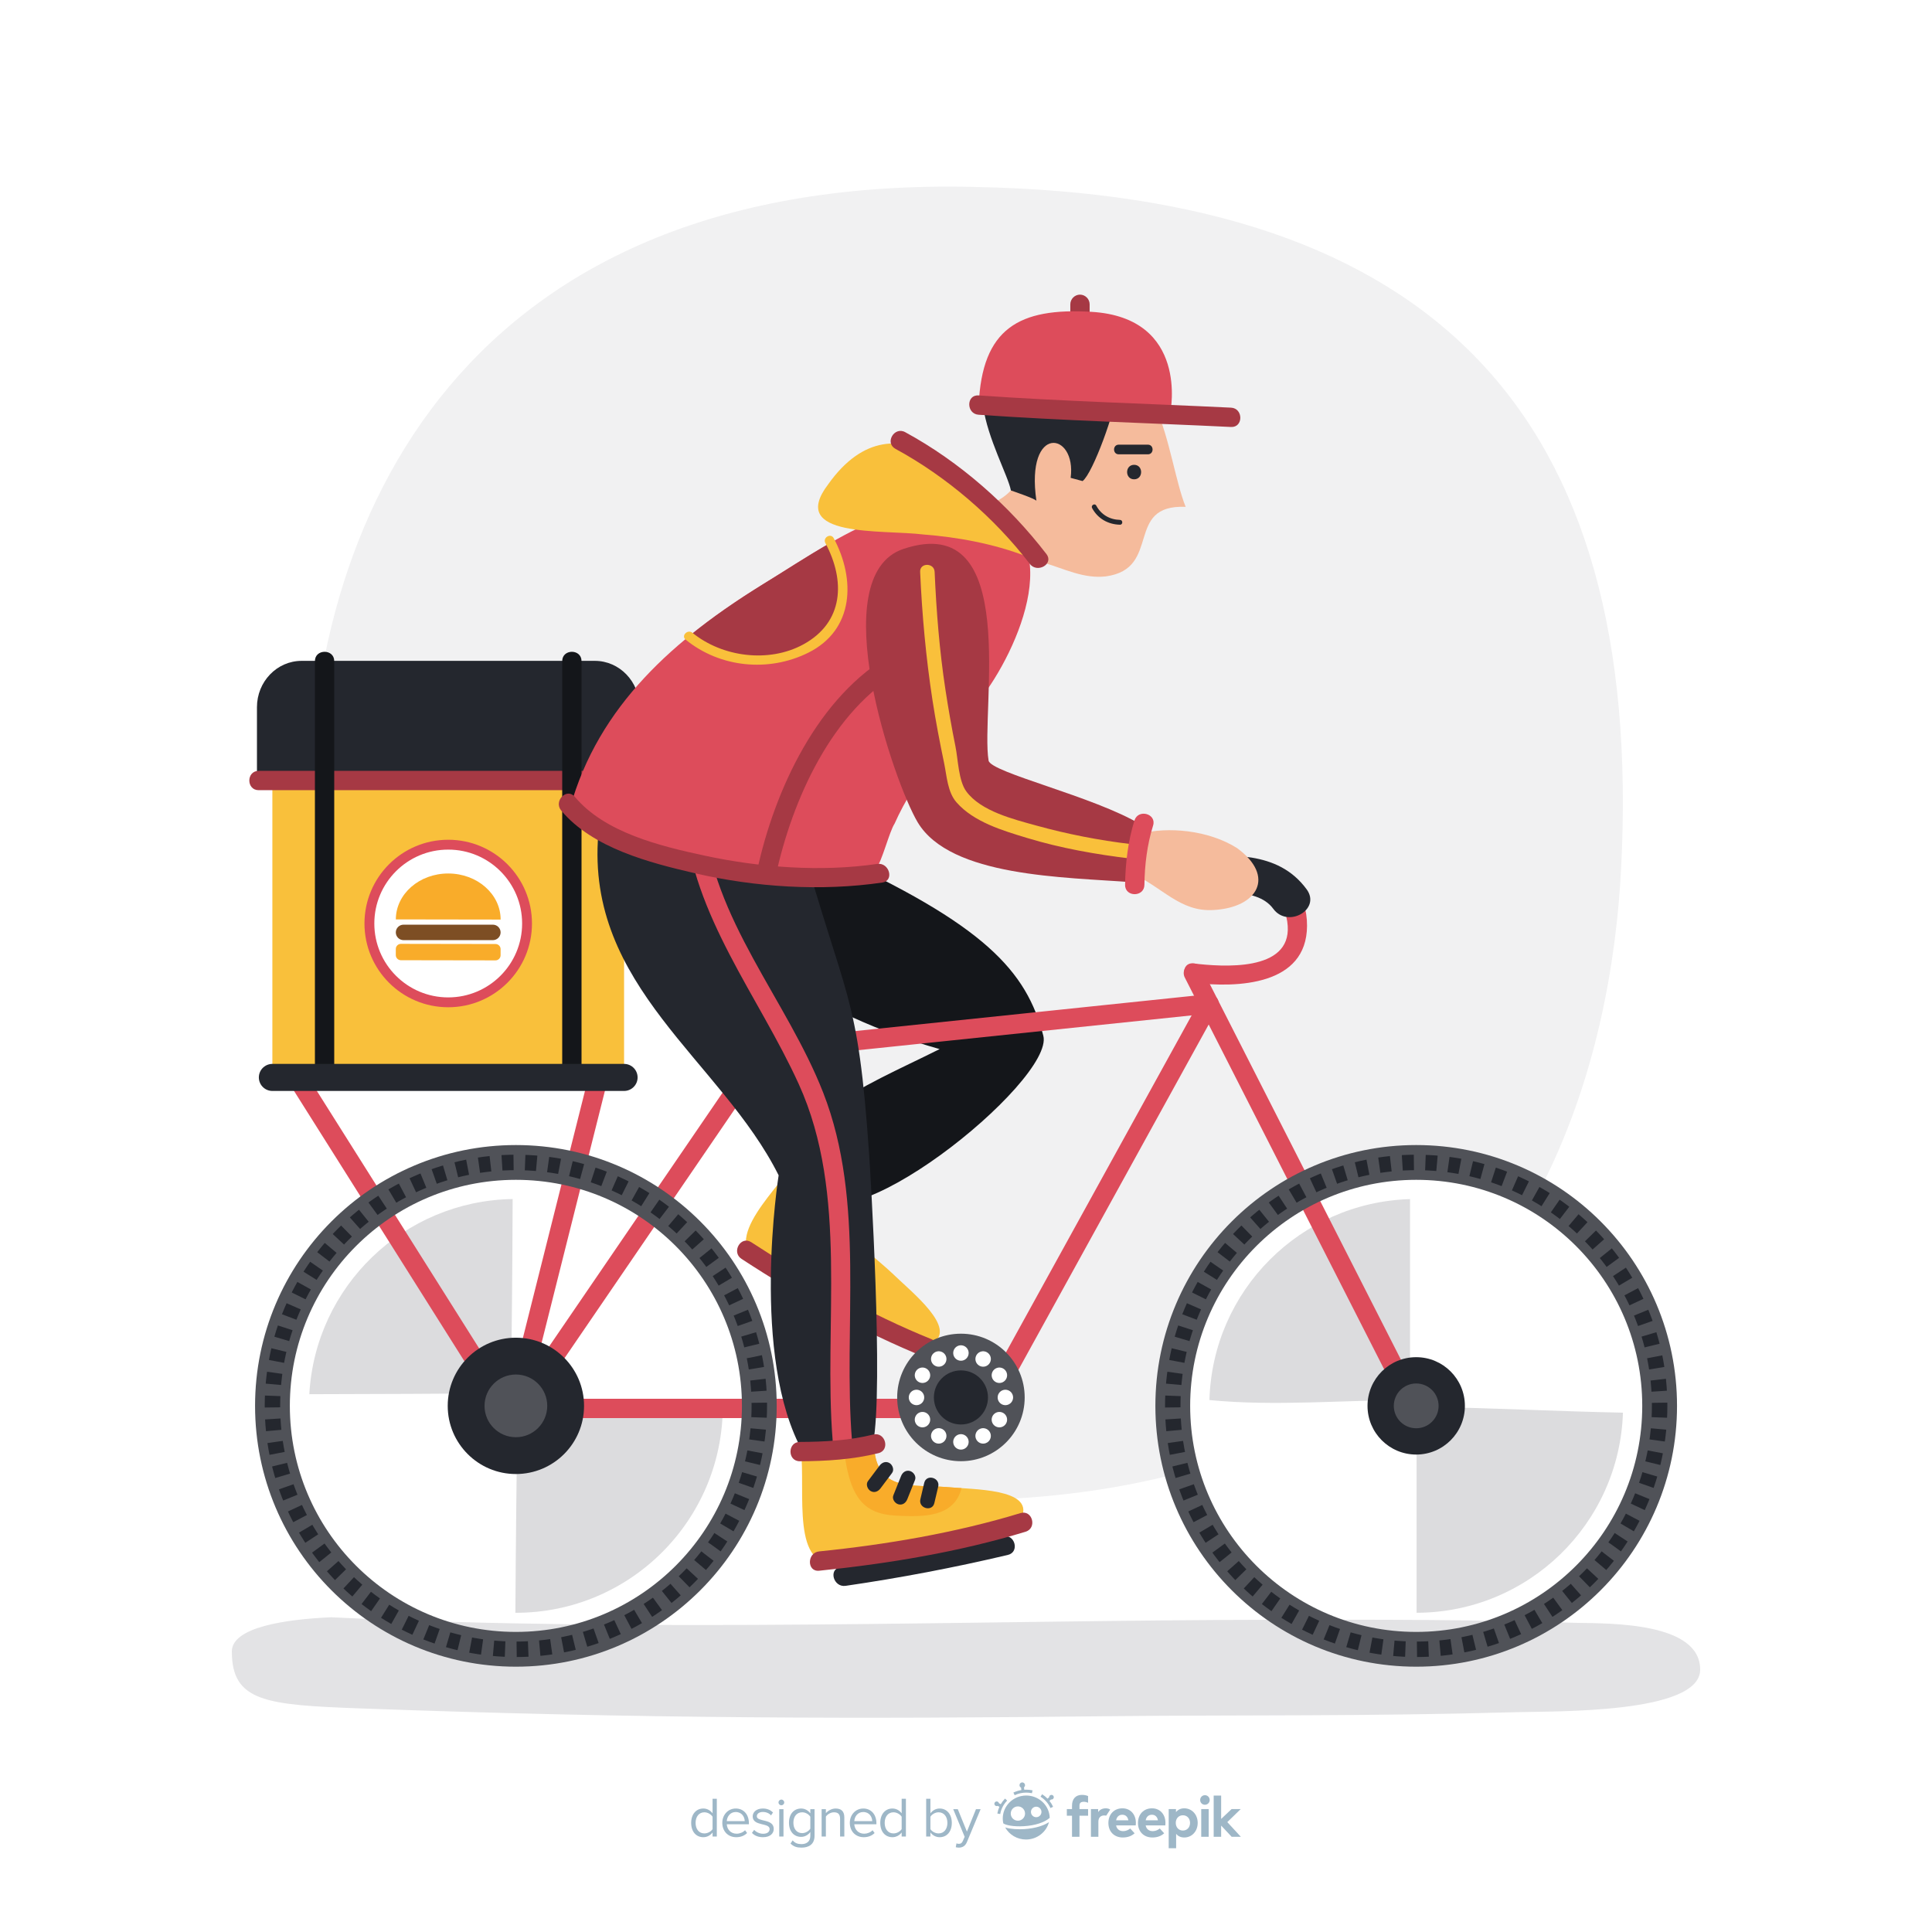 <?xml version="1.0" encoding="utf-8"?>
<!-- Generator: Adobe Illustrator 27.5.0, SVG Export Plug-In . SVG Version: 6.00 Build 0)  -->
<svg version="1.1" xmlns="http://www.w3.org/2000/svg" xmlns:xlink="http://www.w3.org/1999/xlink" x="0px" y="0px"
	 viewBox="0 0 499.999 500" style="enable-background:new 0 0 499.999 500;" xml:space="preserve">
<rect x="0" y="0" width="499.999" height="500" fill="#333333" stroke="none"/>
<g id="BACKGROUND">
	<rect x="-0.001" y="0.001" style="fill:#FFFFFF;" width="500" height="500"/>
</g>
<g id="OBJECTS">
	<g>
		<g>
			<path style="fill:#F1F1F2;" d="M252.477,48.389C120.923,45.102,78.303,133.194,80.05,216.654
				c0.025,1.225,0.057,2.459,0.091,3.698c9.421,0.016,18.841,0.043,28.263,0.103c12.91,0.082,25.945-0.191,38.775,1.493
				c20.229,2.657,42.274,9.921,53.358,28.343c10.227,16.997,12.155,37.252,14.896,56.48c1.939,13.604,2.207,27.054,2.116,40.779
				c-0.048,7.113-0.104,14.252,0.401,21.354c0.419,5.895,0.685,12.34,3.946,17.5c0.219,0.346,0.458,0.664,0.691,0.99
				c7.47,0.588,15.306,0.908,23.577,0.906c22.248-0.006,41.69-2.522,58.679-6.986c-0.007-0.09-0.009-0.176-0.017-0.266
				c-1.107-12.223-3.514-25.34-0.302-37.437c9.659-36.384,62.497-56.849,93.619-34.997c15.053-28.724,20.181-59.933,21.407-83.914
				C425.589,106.616,370.549,50.7,252.477,48.389z"/>
		</g>
		<g>
			<path style="fill:#E3E3E5;" d="M85.693,418.549c83.994,4.048,166.881,0.741,244.806,0.644c25.79-0.035,51.595-0.068,77.38,0.795
				c9.483,0.152,32.121-0.041,32.121,12.107c0,11.454-37.346,10.729-47.904,11.022c-39.101,1.088-69.502,0.681-104.235,1.022
				c-65.296,0.748-121.361,0.68-194.797-2.009c-24.255-0.889-33.061-1.751-33.063-14.732
				C59.999,421.045,74.166,419.051,85.693,418.549"/>
		</g>
		<g>
			<g>
				<g>
					<g>
						<path style="fill:#F9C03B;" d="M207.733,298.06c-6.088,9.652-21.965,22.817-10.856,29.224
							c4.567,2.835,16.354,8.933,21.857,11.667c4.468,1.896,17.996,11.372,22.498,8.756c6.711-3.9-5.192-13.197-10.477-18.326
							c-6.32-5.967-14.836-10.277-7.811-20.029"/>
					</g>
					<g>
						<g>
							<path style="fill:#A63944;" d="M191.904,325.797c14.963,9.783,31.328,18.956,47.908,25.635
								c2.993,1.205,4.281-3.633,1.329-4.822c-16.144-6.502-32.143-15.603-46.713-25.129
								C191.72,319.711,189.217,324.042,191.904,325.797L191.904,325.797z"/>
						</g>
					</g>
				</g>
				<g>
					<path style="fill:#14161A;" d="M213.51,220.503c41.692,18.874,52.114,30.895,56.495,47.523
						c3.076,11.675-53.776,57.549-60.829,39.477c-7.221-18.502,12.808-25.395,34-36c-16.364-4.609-28.689-10.502-45.666-20.666"/>
				</g>
			</g>
			<g>
				<g>
					<g>
						<path style="fill:#DCDCDE;" d="M364.912,362.362v-52.034c-28.332,0.834-51.129,23.662-51.912,52.006
							C330.263,364.001,347.595,362.296,364.912,362.362z"/>
						<path style="fill:#DCDCDE;" d="M368.433,364.096c-0.607-0.009-1.215-0.009-1.822-0.013v53.301
							c28.938-0.053,52.477-23.063,53.406-51.788C402.818,365.253,385.636,364.345,368.433,364.096z"/>
					</g>
					<g>
						<path style="fill:#DCDCDE;" d="M132.249,360.572c0.196-16.754,0.375-33.507,0.424-50.262
							c-28.176,0.434-51.069,22.617-52.621,50.508C97.451,360.797,114.851,360.691,132.249,360.572z"/>
						<path style="fill:#DCDCDE;" d="M133.929,362.261c-0.215,18.375-0.445,36.749-0.548,55.125c0.044,0,0.086,0.002,0.13,0.002
							c29.574,0,53.551-23.975,53.551-53.549c0-0.613-0.025-1.222-0.047-1.83C169.32,362.031,151.625,362.141,133.929,362.261z"/>
					</g>
				</g>
				<g>
					<g>
						
							<line style="fill:none;stroke:#DD4C5B;stroke-width:5;stroke-linecap:round;stroke-linejoin:round;stroke-miterlimit:10;" x1="76.844" y1="278.836" x2="130.844" y2="364.503"/>
						
							<line style="fill:none;stroke:#DD4C5B;stroke-width:5;stroke-linecap:round;stroke-linejoin:round;stroke-miterlimit:10;" x1="154.844" y1="278.836" x2="133.488" y2="363.837"/>
					</g>
					<g>
						
							<line style="fill:none;stroke:#DD4C5B;stroke-width:5;stroke-linecap:round;stroke-linejoin:round;stroke-miterlimit:10;" x1="312.896" y1="259.798" x2="197.51" y2="271.837"/>
						
							<line style="fill:none;stroke:#DD4C5B;stroke-width:5;stroke-linecap:round;stroke-linejoin:round;stroke-miterlimit:10;" x1="308.844" y1="251.837" x2="366.177" y2="364.503"/>
						
							<line style="fill:none;stroke:#DD4C5B;stroke-width:5;stroke-linecap:round;stroke-linejoin:round;stroke-miterlimit:10;" x1="197.51" y1="271.837" x2="134.177" y2="364.503"/>
						
							<line style="fill:none;stroke:#DD4C5B;stroke-width:5;stroke-linecap:round;stroke-linejoin:round;stroke-miterlimit:10;" x1="130.844" y1="364.503" x2="255.203" y2="364.503"/>
						
							<line style="fill:none;stroke:#DD4C5B;stroke-width:5;stroke-linecap:round;stroke-linejoin:round;stroke-miterlimit:10;" x1="312.896" y1="259.798" x2="255.203" y2="364.503"/>
					</g>
					<g>
						<g>
							<g>
								<path style="fill:#DD4C5B;" d="M308.844,254.337c11.468,1.363,29.327,0.692,29.416-14.711
									c0.098-16.836-19.691-15.69-31.416-15.623c-3.224,0.019-3.226,5.019,0,5c9.248-0.054,25.548-2.335,26.416,10.623
									c0.799,11.912-16.835,10.612-24.416,9.711C305.647,248.958,305.683,253.962,308.844,254.337L308.844,254.337z"/>
							</g>
						</g>
						<g>
							<g>
								<path style="fill:#24272E;" d="M338.154,230.149c-7.504-10.228-20.026-8.77-31.309-8.646c-6.444,0.071-6.451,10.071,0,10
									c6.439-0.071,18.197-2.411,22.675,3.692C333.291,240.337,341.975,235.357,338.154,230.149L338.154,230.149z"/>
							</g>
						</g>
					</g>
				</g>
				<g>
					<rect x="70.488" y="183.837" style="fill:#F9C03B;" width="91.022" height="94.999"/>
					<g>
						<path style="fill:#FFFFFF;stroke:#DD4C5B;stroke-width:2.55;stroke-miterlimit:10;" d="M136.399,239.003
							c0,11.267-9.134,20.399-20.4,20.399c-11.266,0-20.399-9.133-20.399-20.399s9.134-20.401,20.399-20.401
							C127.265,218.601,136.399,227.736,136.399,239.003z"/>
						<g>
							<g>
								<path style="fill:#F9AC2A;" d="M102.443,237.941c0.011-6.576,6.09-11.898,13.579-11.883
									c7.488,0.01,13.551,5.352,13.541,11.925"/>
								<path style="fill:#F9AC2A;" d="M129.554,247.222c-0.001,0.73-0.594,1.322-1.325,1.322l-24.475-0.04
									c-0.73-0.001-1.321-0.595-1.321-1.325l0.003-1.588c0.001-0.73,0.595-1.323,1.325-1.322l24.476,0.041
									c0.729,0.001,1.321,0.595,1.318,1.324L129.554,247.222z"/>
							</g>
							<g>
								<path style="fill:#7D4E24;" d="M129.556,241.306c0,1.105-0.898,2.002-2.003,2.002h-23.115c-1.106,0-2.003-0.896-2.003-2.002
									l0,0c0-1.106,0.896-2.002,2.003-2.002h23.115C128.658,239.304,129.556,240.2,129.556,241.306L129.556,241.306z"/>
							</g>
						</g>
					</g>
					<g>
						<path style="fill:#24272E;" d="M66.499,201.994v-18.966c0-6.627,5.177-12,11.563-12h75.873c6.388,0,11.563,5.373,11.563,12
							v18.966"/>
						<g>
							<g>
								<path style="fill:#A63944;" d="M66.943,204.499c32.705,0,65.409,0,98.113,0c3.224,0,3.224-5,0-5
									c-32.705,0-65.409,0-98.113,0C63.719,199.499,63.719,204.499,66.943,204.499L66.943,204.499z"/>
							</g>
						</g>
					</g>
					<g>
						<g>
							<g>
								<g>
									<path style="fill:#14161A;" d="M81.499,171.102c0,35.22,0,70.44,0,105.66c0,3.225,5,3.225,5,0c0-35.22,0-70.44,0-105.66
										C86.499,167.878,81.499,167.878,81.499,171.102L81.499,171.102z"/>
								</g>
							</g>
							<g>
								<g>
									<path style="fill:#14161A;" d="M145.499,171.102c0,35.22,0,70.44,0,105.66c0,3.225,5,3.225,5,0c0-35.22,0-70.44,0-105.66
										C150.499,167.878,145.499,167.878,145.499,171.102L145.499,171.102z"/>
								</g>
							</g>
						</g>
						
							<line style="fill:none;stroke:#24272E;stroke-width:7;stroke-linecap:round;stroke-linejoin:round;stroke-miterlimit:10;" x1="70.488" y1="278.836" x2="161.51" y2="278.836"/>
					</g>
				</g>
				<g>
					<g>
						<g>
							<path style="fill:#24272E;" d="M379.112,363.837c0,6.959-5.642,12.6-12.601,12.6c-6.959,0-12.6-5.641-12.6-12.6
								c0-6.959,5.641-12.6,12.6-12.6C373.47,351.238,379.112,356.878,379.112,363.837z"/>
							<path style="fill:#505258;" d="M372.308,363.837c0,3.201-2.596,5.796-5.797,5.796c-3.201,0-5.796-2.595-5.796-5.796
								c0-3.201,2.595-5.796,5.796-5.796C369.712,358.042,372.308,360.636,372.308,363.837z"/>
						</g>
						<g>
							
								<circle style="fill:none;stroke:#505258;stroke-width:9;stroke-linecap:round;stroke-linejoin:round;stroke-miterlimit:10;" cx="366.511" cy="363.837" r="63"/>
							<g>
								
									<circle style="fill:none;stroke:#24272E;stroke-width:4;stroke-miterlimit:10;stroke-dasharray:2.998,2.988,0,0,0,0;" cx="366.511" cy="363.837" r="63"/>
							</g>
						</g>
					</g>
					<g>
						<g>
							
								<circle style="fill:none;stroke:#505258;stroke-width:9;stroke-linecap:round;stroke-linejoin:round;stroke-miterlimit:10;" cx="133.511" cy="363.837" r="63"/>
							<g>
								
									<circle style="fill:none;stroke:#24272E;stroke-width:4;stroke-miterlimit:10;stroke-dasharray:2.998,2.988,0,0,0,0;" cx="133.511" cy="363.837" r="63"/>
							</g>
						</g>
						<g>
							<path style="fill:#24272E;" d="M151.151,363.837c0,9.742-7.897,17.64-17.64,17.64s-17.641-7.898-17.641-17.64
								c0-9.743,7.898-17.641,17.641-17.641S151.151,354.094,151.151,363.837z"/>
							<path style="fill:#505258;" d="M141.625,363.837c0,4.482-3.633,8.114-8.114,8.114c-4.481,0-8.114-3.633-8.114-8.114
								c0-4.482,3.633-8.115,8.114-8.115C137.993,355.722,141.625,359.355,141.625,363.837z"/>
						</g>
					</g>
				</g>
				<g>
					<circle style="fill:#505258;" cx="248.688" cy="361.657" r="16.5"/>
					<g>
						
							<circle style="fill:none;stroke:#FFFFFF;stroke-width:3.993;stroke-linecap:round;stroke-linejoin:round;stroke-dasharray:0,6.02,0,0,0,0;" cx="248.688" cy="361.657" r="11.5"/>
					</g>
					<circle style="fill:#24272E;" cx="248.688" cy="361.657" r="7"/>
				</g>
			</g>
			<g>
				<g>
					<g>
						<g>
							<path style="fill:#F5BB9C;" d="M249.508,131.837c26-2,10-30.667,28.667-36.667c22.667-8,23.443,22.933,28.667,36
								c-16-0.667-6,16-20.667,18c-11.333,1.333-20.667-10.667-31.333,0"/>
						</g>
						<g>
							<g>
								<g>
									<path style="fill:#24272E;" d="M293.508,124.045c2.418,0,2.418-3.75,0-3.75C291.09,120.295,291.09,124.045,293.508,124.045
										L293.508,124.045z"/>
								</g>
							</g>
							<g>
								<g>
									<path style="fill:#24272E;" d="M282.632,131.486c1.456,2.724,4.146,4.24,7.207,4.309c0.807,0.019,0.805-1.231,0-1.25
										c-2.636-0.06-4.876-1.35-6.127-3.69C283.332,130.144,282.253,130.775,282.632,131.486L282.632,131.486z"/>
								</g>
							</g>
							<g>
								<g>
									<path style="fill:#24272E;" d="M289.528,117.579c2.516,0,5.031,0,7.547,0c1.612,0,1.612-2.5,0-2.5
										c-2.516,0-5.031,0-7.547,0C287.916,115.079,287.916,117.579,289.528,117.579L289.528,117.579z"/>
								</g>
							</g>
						</g>
					</g>
					<g>
						<path style="fill:#24272E;" d="M268.218,129.599c-2.885-20.014,10.449-17.848,8.865-5.931l3.089,0.835
							c2.667-2,8.667-18.667,8.667-22.667c0.667-9.333-6.667-10.666-16-10c-32.833-4.166-12.554,27.76-11.221,35.093
							C261.619,126.93,267.825,129.016,268.218,129.599"/>
					</g>
					<g>
						<g>
							<g>
								<path style="fill:#A63944;" d="M276.998,78.751c0,0.806,0,1.611,0,2.416c0,1.363,1.138,2.5,2.5,2.5s2.5-1.137,2.5-2.5
									c0-0.806,0-1.611,0-2.416c0-1.363-1.138-2.5-2.5-2.5S276.998,77.388,276.998,78.751L276.998,78.751z"/>
							</g>
						</g>
						<g>
							<path style="fill:#DD4C5B;" d="M253.283,104.91c12.854,0.737,36.764,0.917,49.62,1.653c0,0,4.898-24.361-20.475-25.863
								C263.775,79.596,254.126,84.934,253.283,104.91"/>
						</g>
						<g>
							<g>
								<path style="fill:#A63944;" d="M253.249,107.334c21.754,1.525,43.555,2.107,65.333,3.167c3.225,0.157,3.209-4.844,0-5
									c-21.778-1.06-43.579-1.642-65.333-3.167C250.029,102.108,250.051,107.11,253.249,107.334L253.249,107.334z"/>
							</g>
						</g>
					</g>
				</g>
				<g>
					<g>
						<g>
							<path style="fill:#24272E;" d="M207.874,375.902c5.979-1.094,12.011-1.755,18.061-2.262
								c2.807-14.48-0.777-71.593-0.997-74.803c-2.929-42.647-5.932-39.039-18.095-82.667l-52-0.333
								c-3.296,39.549,31.819,58.64,46.667,88.333C201.51,304.17,194.009,351.369,207.874,375.902z"/>
						</g>
						<g>
							<g>
								<path style="fill:#DD4C5B;" d="M177.173,211.327c2.032,25.721,19.235,46.529,29.564,69.277
									c12.954,28.529,6.32,62.07,8.769,92.39c0.258,3.19,5.26,3.216,5,0c-2.395-29.659,3.615-61.864-7.459-90.209
									c-9.378-24.003-28.778-44.938-30.874-71.458C181.921,208.135,176.919,208.11,177.173,211.327L177.173,211.327z"/>
							</g>
						</g>
					</g>
					<g>
						<g>
							<g>
								<path style="fill:#24272E;" d="M218.838,410.413c14.117-2.048,28.117-4.725,42-8c3.137-0.741,1.807-5.561-1.33-4.822
									c-13.883,3.276-27.883,5.953-42,8C214.328,406.052,215.686,410.87,218.838,410.413L218.838,410.413z"/>
							</g>
						</g>
						<g>
							<g>
								<g>
									<path style="fill:#F9C03B;" d="M207.249,374.952c1.333,11.333-2.739,31.552,9.927,29.552
										c5.334-0.666,18.334-3.333,24.334-4.666c4.666-1.334,21.143-2.469,23-7.334c2.768-7.252-12.334-7-19.667-7.666
										c-8.667-0.667-18,1.333-18.667-10.667"/>
								</g>
								<g>
									<path style="fill:#F9AC2A;" d="M221.458,386.544c2.352,4.195,5.923,5.465,10.541,5.707c7.209,0.377,14.94,0.375,16.86-7.13
										c-1.468-0.095-2.843-0.178-4.017-0.284c-8.667-0.667-18,1.333-18.667-10.667l-7.876,0.325
										C218.882,378.599,219.455,382.97,221.458,386.544z"/>
								</g>
							</g>
							<g>
								<g>
									<g>
										<path style="fill:#A63944;" d="M206.997,378.169c6.854-0.026,13.657-0.437,20.332-2.089
											c3.128-0.775,1.801-5.597-1.329-4.822c-6.25,1.549-12.587,1.887-19.003,1.911
											C203.773,373.182,203.771,378.182,206.997,378.169L206.997,378.169z"/>
									</g>
								</g>
								<g>
									<g>
										<path style="fill:#A63944;" d="M211.999,406.501c17.782-1.798,36.331-4.873,53.415-10.089
											c3.074-0.939,1.763-5.766-1.33-4.822c-16.647,5.083-34.758,8.159-52.085,9.911
											C208.823,401.823,208.792,406.826,211.999,406.501L211.999,406.501z"/>
									</g>
								</g>
							</g>
							<g>
								<g>
									<g>
										<path style="fill:#24272E;" d="M227.63,379.305c-1,1.333-2,2.667-3,4c-0.615,0.819-0.133,2.093,0.673,2.565
											c0.958,0.562,1.953,0.144,2.565-0.673c1-1.333,2-2.667,3-4c0.615-0.819,0.133-2.093-0.673-2.566
											C229.238,378.071,228.243,378.489,227.63,379.305L227.63,379.305z"/>
									</g>
								</g>
								<g>
									<g>
										<path style="fill:#24272E;" d="M233.191,382.003c-0.666,1.666-1.333,3.333-2,5c-0.38,0.95,0.407,2.058,1.31,2.306
											c1.069,0.295,1.927-0.361,2.307-1.31c0.667-1.666,1.333-3.333,2-5c0.38-0.95-0.407-2.058-1.31-2.306
											C234.429,380.399,233.571,381.055,233.191,382.003L233.191,382.003z"/>
									</g>
								</g>
								<g>
									<g>
										<path style="fill:#24272E;" d="M239.191,383.753c-0.333,1.416-0.666,2.833-1,4.25c-0.553,2.352,3.063,3.35,3.616,0.996
											c0.333-1.416,0.667-2.833,1-4.25C243.361,382.398,239.745,381.4,239.191,383.753L239.191,383.753z"/>
									</g>
								</g>
							</g>
						</g>
					</g>
				</g>
				<g>
					<g>
						<g>
							<path style="fill:#DD4C5B;" d="M147.51,209.17c7.333-26.666,27.333-44,50-58c15.333-9.333,36-24.666,55.333-20
								c24.667,6,10.667,37.334,0.667,50c-8,10.667-16.667,20-22,32c-1.334,2-3.334,10-4.667,11.333c-4.667,2.667-20.667,0-26,0
								c-20-1.333-37.333-6-53.333-15.999"/>
						</g>
						<g>
							<g>
								<path style="fill:#A63944;" d="M208.921,167.744c10.343-6.442,10.2-17.549,6.088-27.307
									c-6.285,3.581-12.21,7.514-17.499,10.733c-6.717,4.148-13.195,8.594-19.184,13.484
									C187.292,170.758,199.236,173.778,208.921,167.744z"/>
							</g>
							<g>
								<g>
									<path style="fill:#F9C03B;" d="M213.608,140.544c5.227,9.769,4.751,20.515-5.704,26.226c-8.9,4.863-20.96,3.308-28.694-3
										c-1.238-1.01-3.018,0.748-1.768,1.768c8.894,7.255,21.469,8.482,31.723,3.391c11.944-5.93,12.258-19.072,6.6-29.646
										C215.006,137.861,212.848,139.124,213.608,140.544L213.608,140.544z"/>
								</g>
							</g>
						</g>
						<g>
							<g>
								<g>
									<path style="fill:#A63944;" d="M145.239,209.761c8.135,9.729,22.83,13.508,34.654,16.246
										c15.546,3.6,32.65,4.705,48.445,2.397c3.181-0.465,1.824-5.282-1.329-4.821c-14.54,2.125-30.36,0.929-44.685-2.151
										c-11.346-2.44-25.779-5.913-33.55-15.206C146.704,203.749,143.186,207.306,145.239,209.761L145.239,209.761z"/>
								</g>
							</g>
							<g>
								<g>
									<path style="fill:#A63944;" d="M231.034,169.201c-19.368,10.831-30.638,35.369-35.112,56.212
										c-0.675,3.144,4.145,4.481,4.821,1.329c4.202-19.577,14.576-43.025,32.814-53.224
										C236.371,171.945,233.851,167.626,231.034,169.201L231.034,169.201z"/>
								</g>
							</g>
						</g>
					</g>
					<g>
						<g>
							<path style="fill:#F9C03B;" d="M265.006,143.329c-10-17.333-32.666-43.333-50.666-18c-10.667,14,14,11.667,24.666,13
								c8.667,0.667,18,2.333,26.667,5.667"/>
						</g>
						<g>
							<g>
								<path style="fill:#A63944;" d="M270.825,143.406c-9.731-12.686-22.492-23.921-36.564-31.563
									c-2.834-1.539-5.357,2.778-2.523,4.317c13.277,7.21,25.568,17.773,34.769,29.77
									C268.44,148.451,272.788,145.965,270.825,143.406L270.825,143.406z"/>
							</g>
						</g>
					</g>
					<g>
						<g>
							<path style="fill:#A63944;" d="M295.202,213.374c-11.968-7.238-38.838-13.429-39.358-16.538
								c-2.178-13,8.574-64.981-22.037-54.778c-20.847,6.949-2.446,60.528,3.704,70.778c8.488,14.146,37.934,14.146,55.565,15.492
								C293.785,224.677,294.493,217.026,295.202,213.374z"/>
						</g>
						<g>
							<path style="fill:#F5BB9C;" d="M320.176,219.503c-7.317-4.656-17.954-5.675-25.286-3.679
								c-0.496,3.11-1.304,7.167-1.984,10.251c7.796,3.334,12.453,10.059,21.271,9.428
								C325.51,234.837,330.176,226.837,320.176,219.503z"/>
						</g>
						<g>
							<g>
								<path style="fill:#F9C03B;" d="M238.131,147.994c0.492,11.103,1.5,22.142,3.182,33.128c0.844,5.513,1.905,10.99,3.04,16.45
									c0.682,3.282,0.866,7.416,3.186,10.069c4.466,5.111,12.039,7.332,18.296,9.232c8.724,2.648,17.797,4.246,26.837,5.33
									c2.397,0.288,2.37-3.466,0-3.75c-8.272-0.992-16.466-2.581-24.495-4.806c-5.804-1.609-14.329-3.68-18.11-8.847
									c-2.009-2.746-2.119-8.29-2.788-11.587c-0.991-4.88-1.843-9.786-2.597-14.708c-1.547-10.104-2.349-20.305-2.8-30.511
									C241.775,145.585,238.024,145.575,238.131,147.994L238.131,147.994z"/>
							</g>
						</g>
						<g>
							<g>
								<path style="fill:#DD4C5B;" d="M293.595,212.329c-1.655,5.276-2.357,11.146-2.422,16.665c-0.038,3.226,4.962,3.222,5,0
									c0.06-5.112,0.71-10.448,2.244-15.335C299.385,210.573,294.557,209.264,293.595,212.329L293.595,212.329z"/>
							</g>
						</g>
					</g>
				</g>
			</g>
		</g>
	</g>
</g>
<g id="DESIGNED_BY_FREEPIK">
	<g>
		<g id="XMLID_85_">
			<g id="XMLID_104_">
				<path id="XMLID_112_" style="fill:#9EB7C7;" d="M260.103,465.466c-0.432,0.443-0.803,0.932-1.107,1.453l-0.465-0.24
					c-0.068-0.297-0.35-0.502-0.66-0.467c-0.33,0.039-0.566,0.34-0.529,0.67c0.039,0.332,0.34,0.568,0.67,0.529
					c0.066-0.008,0.127-0.025,0.184-0.053l0.451,0.234c-0.25,0.555-0.432,1.139-0.539,1.744l0.748,0.131
					c0.229-1.305,0.85-2.506,1.791-3.473L260.103,465.466z"/>
				<path id="XMLID_111_" style="fill:#9EB7C7;" d="M265.591,463.166c-0.172,0-0.342,0.006-0.51,0.016l-0.074-0.625
					c0.188-0.15,0.297-0.389,0.266-0.645c-0.045-0.392-0.402-0.674-0.795-0.629c-0.393,0.047-0.674,0.402-0.627,0.797
					c0.029,0.254,0.189,0.461,0.404,0.563l0.072,0.625c-0.713,0.115-1.402,0.332-2.059,0.645l0.326,0.686
					c0.933-0.447,1.941-0.674,2.996-0.674c0.496,0,0.992,0.053,1.475,0.158l0.16-0.742
					C266.691,463.224,266.142,463.166,265.591,463.166z"/>
				<path id="XMLID_110_" style="fill:#9EB7C7;" d="M272.193,465.712c0.332-0.041,0.566-0.342,0.525-0.672
					c-0.039-0.332-0.34-0.566-0.672-0.525c-0.309,0.037-0.535,0.303-0.529,0.607l-0.416,0.363c-0.418-0.43-0.891-0.813-1.408-1.139
					l-0.404,0.641c1.135,0.715,2.021,1.727,2.564,2.926l0.689-0.313c-0.25-0.555-0.566-1.072-0.941-1.545l0.402-0.352
					C272.064,465.716,272.128,465.72,272.193,465.712z"/>
				<path id="XMLID_109_" style="fill:#9EB7C7;" d="M265.044,473.373c-0.387,0.023-0.775,0.035-1.158,0.035
					c-0.879,0-1.733-0.061-2.478-0.18c-0.391-0.061-0.846-0.154-1.27-0.291c1.047,1.861,3.068,3.125,5.389,3.125
					c2.855,0,5.262-1.916,5.949-4.504c-0.682,0.449-1.506,0.826-2.459,1.123C267.837,473.048,266.462,473.289,265.044,473.373z"/>
				<path id="XMLID_105_" style="fill:#9EB7C7;" d="M265.591,464.681c-3.351,0-6.08,2.666-6.08,5.943
					c0,0.426,0.047,0.85,0.137,1.262c0.674,0.482,2.707,0.891,5.348,0.73c2.881-0.174,5.297-0.957,6.672-2.158
					c-0.004-0.195-0.02-0.391-0.045-0.582C271.244,466.916,268.65,464.681,265.591,464.681z M263.431,471.197
					c-1.02,0-1.85-0.83-1.85-1.85c0-1.021,0.83-1.852,1.85-1.852s1.85,0.83,1.85,1.852
					C265.281,470.367,264.451,471.197,263.431,471.197z M268.169,470.289c-0.75,0-1.361-0.611-1.361-1.361s0.611-1.359,1.361-1.359
					s1.359,0.609,1.359,1.359S268.919,470.289,268.169,470.289z"/>
			</g>
			<path id="XMLID_102_" style="fill:#9EB7C7;" d="M281.595,466.548c-0.295-0.115-0.807-0.309-1.383-0.238
				c-0.551,0.07-0.844,0.342-0.844,1.008v0.865h2.229v1.717h-2.229v5.455h-1.932V469.9h-1.34v-1.717h1.34v-0.889
				c0-1.68,0.895-2.781,2.568-2.781c0.643,0,1.156,0.121,1.59,0.307V466.548z"/>
			<path id="XMLID_100_" style="fill:#9EB7C7;" d="M286.296,469.88c-0.176-0.029-0.357-0.047-0.525-0.047
				c-0.897,0-1.51,0.549-1.51,1.613v3.908h-1.932v-7.172h1.873v0.785c0.451-0.674,1.139-0.977,2.02-0.977
				c0.414,0,0.848,0.127,1.094,0.336L286.296,469.88z"/>
			<path id="XMLID_97_" style="fill:#9EB7C7;" d="M293.964,471.759c0,0.221-0.016,0.488-0.037,0.65h-5.084
				c0.207,1.037,0.932,1.488,1.842,1.488c0.623,0,1.295-0.252,1.814-0.69l1.133,1.244c-0.814,0.748-1.852,1.088-3.059,1.088
				c-2.197,0-3.723-1.496-3.723-3.752c0-2.258,1.48-3.797,3.627-3.797C292.542,467.992,293.957,469.523,293.964,471.759z
				 M288.849,471.093h3.176c-0.178-0.918-0.732-1.438-1.561-1.438C289.552,469.656,289.021,470.205,288.849,471.093z"/>
			<path id="XMLID_94_" style="fill:#9EB7C7;" d="M301.619,471.759c0,0.221-0.016,0.488-0.037,0.65h-5.086
				c0.207,1.037,0.934,1.488,1.844,1.488c0.621,0,1.295-0.252,1.813-0.69l1.133,1.244c-0.814,0.748-1.85,1.088-3.057,1.088
				c-2.199,0-3.723-1.496-3.723-3.752c0-2.258,1.48-3.797,3.627-3.797C300.197,467.992,301.611,469.523,301.619,471.759z
				 M296.503,471.093h3.176c-0.178-0.918-0.734-1.438-1.563-1.438C297.207,469.656,296.673,470.205,296.503,471.093z"/>
			<path id="XMLID_91_" style="fill:#9EB7C7;" d="M309.962,471.765c0,2.154-1.494,3.775-3.471,3.775
				c-0.961,0-1.643-0.377-2.109-0.932v3.707h-1.924v-10.133h1.887v0.793c0.467-0.586,1.154-0.984,2.139-0.984
				C308.468,467.992,309.962,469.613,309.962,471.765z M304.287,471.765c0,1.133,0.748,1.977,1.842,1.977
				c1.141,0,1.852-0.881,1.852-1.977c0-1.094-0.711-1.975-1.852-1.975C305.035,469.791,304.287,470.634,304.287,471.765z"/>
			<path id="XMLID_88_" style="fill:#9EB7C7;" d="M313.066,465.837c0,0.695-0.539,1.228-1.234,1.228
				c-0.697,0-1.229-0.533-1.229-1.228s0.531-1.244,1.229-1.244C312.527,464.593,313.066,465.142,313.066,465.837z M312.808,475.355
				h-1.932v-7.172h1.932V475.355z"/>
			<path id="XMLID_86_" style="fill:#9EB7C7;" d="M316.031,470.738l2.703-2.555h2.367l-3.479,3.375l3.502,3.797h-2.377l-2.717-2.9
				v2.9h-1.932v-10.658h1.932V470.738z"/>
		</g>
		<g>
			<path style="fill:#9EB7C7;" d="M184.412,475.291v-1.055c-0.527,0.719-1.391,1.23-2.387,1.23c-1.846,0-3.15-1.406-3.15-3.705
				c0-2.256,1.289-3.721,3.15-3.721c0.951,0,1.816,0.469,2.387,1.244v-3.764h1.1v9.77H184.412z M184.412,473.373v-3.209
				c-0.395-0.615-1.244-1.143-2.124-1.143c-1.421,0-2.271,1.172-2.271,2.74c0,1.566,0.85,2.725,2.271,2.725
				C183.167,474.486,184.017,473.988,184.412,473.373z"/>
			<path style="fill:#9EB7C7;" d="M186.931,471.746c0-2.051,1.465-3.705,3.486-3.705c2.139,0,3.398,1.67,3.398,3.793v0.279h-5.728
				c0.088,1.332,1.025,2.445,2.549,2.445c0.806,0,1.626-0.322,2.183-0.893l0.527,0.717c-0.703,0.703-1.655,1.084-2.813,1.084
				C188.44,475.466,186.931,473.958,186.931,471.746z M190.403,468.949c-1.509,0-2.256,1.273-2.314,2.357h4.644
				C192.717,470.251,192.014,468.949,190.403,468.949z"/>
			<path style="fill:#9EB7C7;" d="M194.607,474.353l0.57-0.791c0.469,0.543,1.363,1.012,2.329,1.012
				c1.085,0,1.671-0.514,1.671-1.217c0-1.713-4.381-0.658-4.381-3.281c0-1.098,0.952-2.035,2.637-2.035
				c1.201,0,2.051,0.453,2.623,1.025l-0.514,0.762c-0.424-0.514-1.201-0.895-2.109-0.895c-0.967,0-1.566,0.484-1.566,1.113
				c0,1.553,4.379,0.527,4.379,3.281c0,1.188-0.951,2.139-2.783,2.139C196.306,475.466,195.324,475.115,194.607,474.353z"/>
			<path style="fill:#9EB7C7;" d="M201.476,466.472c0-0.41,0.338-0.746,0.732-0.746c0.41,0,0.747,0.336,0.747,0.746
				c0,0.41-0.337,0.732-0.747,0.732C201.814,467.205,201.476,466.882,201.476,466.472z M201.666,475.291v-7.074h1.099v7.074H201.666
				z"/>
			<path style="fill:#9EB7C7;" d="M204.582,477.107l0.557-0.82c0.586,0.703,1.289,0.967,2.299,0.967c1.172,0,2.271-0.57,2.271-2.123
				v-1.012c-0.514,0.719-1.377,1.26-2.373,1.26c-1.846,0-3.15-1.377-3.15-3.662c0-2.27,1.289-3.676,3.15-3.676
				c0.951,0,1.801,0.469,2.373,1.244v-1.068h1.098v6.869c0,2.344-1.641,3.076-3.369,3.076
				C206.236,478.162,205.416,477.927,204.582,477.107z M209.708,473.255v-3.092c-0.381-0.615-1.23-1.143-2.109-1.143
				c-1.422,0-2.271,1.129-2.271,2.695c0,1.553,0.849,2.695,2.271,2.695C208.478,474.412,209.328,473.871,209.708,473.255z"/>
			<path style="fill:#9EB7C7;" d="M217.413,475.291v-4.629c0-1.244-0.63-1.641-1.582-1.641c-0.864,0-1.685,0.527-2.095,1.1v5.17
				h-1.099v-7.074h1.099v1.025c0.498-0.586,1.465-1.201,2.519-1.201c1.48,0,2.256,0.746,2.256,2.285v4.965H217.413z"/>
			<path style="fill:#9EB7C7;" d="M219.931,471.746c0-2.051,1.465-3.705,3.486-3.705c2.139,0,3.398,1.67,3.398,3.793v0.279h-5.727
				c0.088,1.332,1.025,2.445,2.549,2.445c0.805,0,1.625-0.322,2.182-0.893l0.527,0.717c-0.703,0.703-1.654,1.084-2.813,1.084
				C221.441,475.466,219.931,473.958,219.931,471.746z M223.404,468.949c-1.51,0-2.256,1.273-2.314,2.357h4.643
				C225.718,470.251,225.015,468.949,223.404,468.949z"/>
			<path style="fill:#9EB7C7;" d="M233.349,475.291v-1.055c-0.527,0.719-1.391,1.23-2.388,1.23c-1.845,0-3.149-1.406-3.149-3.705
				c0-2.256,1.289-3.721,3.149-3.721c0.952,0,1.817,0.469,2.388,1.244v-3.764h1.099v9.77H233.349z M233.349,473.373v-3.209
				c-0.396-0.615-1.244-1.143-2.123-1.143c-1.422,0-2.271,1.172-2.271,2.74c0,1.566,0.85,2.725,2.271,2.725
				C232.105,474.486,232.954,473.988,233.349,473.373z"/>
			<path style="fill:#9EB7C7;" d="M239.691,475.291v-9.77h1.1v3.764c0.57-0.775,1.42-1.244,2.387-1.244
				c1.846,0,3.15,1.465,3.15,3.721c0,2.299-1.305,3.705-3.15,3.705c-0.996,0-1.859-0.512-2.387-1.23v1.055H239.691z M242.9,474.486
				c1.436,0,2.285-1.158,2.285-2.725c0-1.568-0.85-2.74-2.285-2.74c-0.865,0-1.729,0.527-2.109,1.143v3.209
				C241.171,473.988,242.035,474.486,242.9,474.486z"/>
			<path style="fill:#9EB7C7;" d="M247.528,477.064c0.161,0.072,0.425,0.117,0.601,0.117c0.483,0,0.806-0.162,1.055-0.748
				l0.469-1.068l-2.959-7.148h1.186l2.358,5.801l2.344-5.801h1.201l-3.545,8.51c-0.425,1.025-1.143,1.422-2.08,1.435
				c-0.234,0-0.601-0.043-0.806-0.103L247.528,477.064z"/>
		</g>
	</g>
</g>
</svg>
